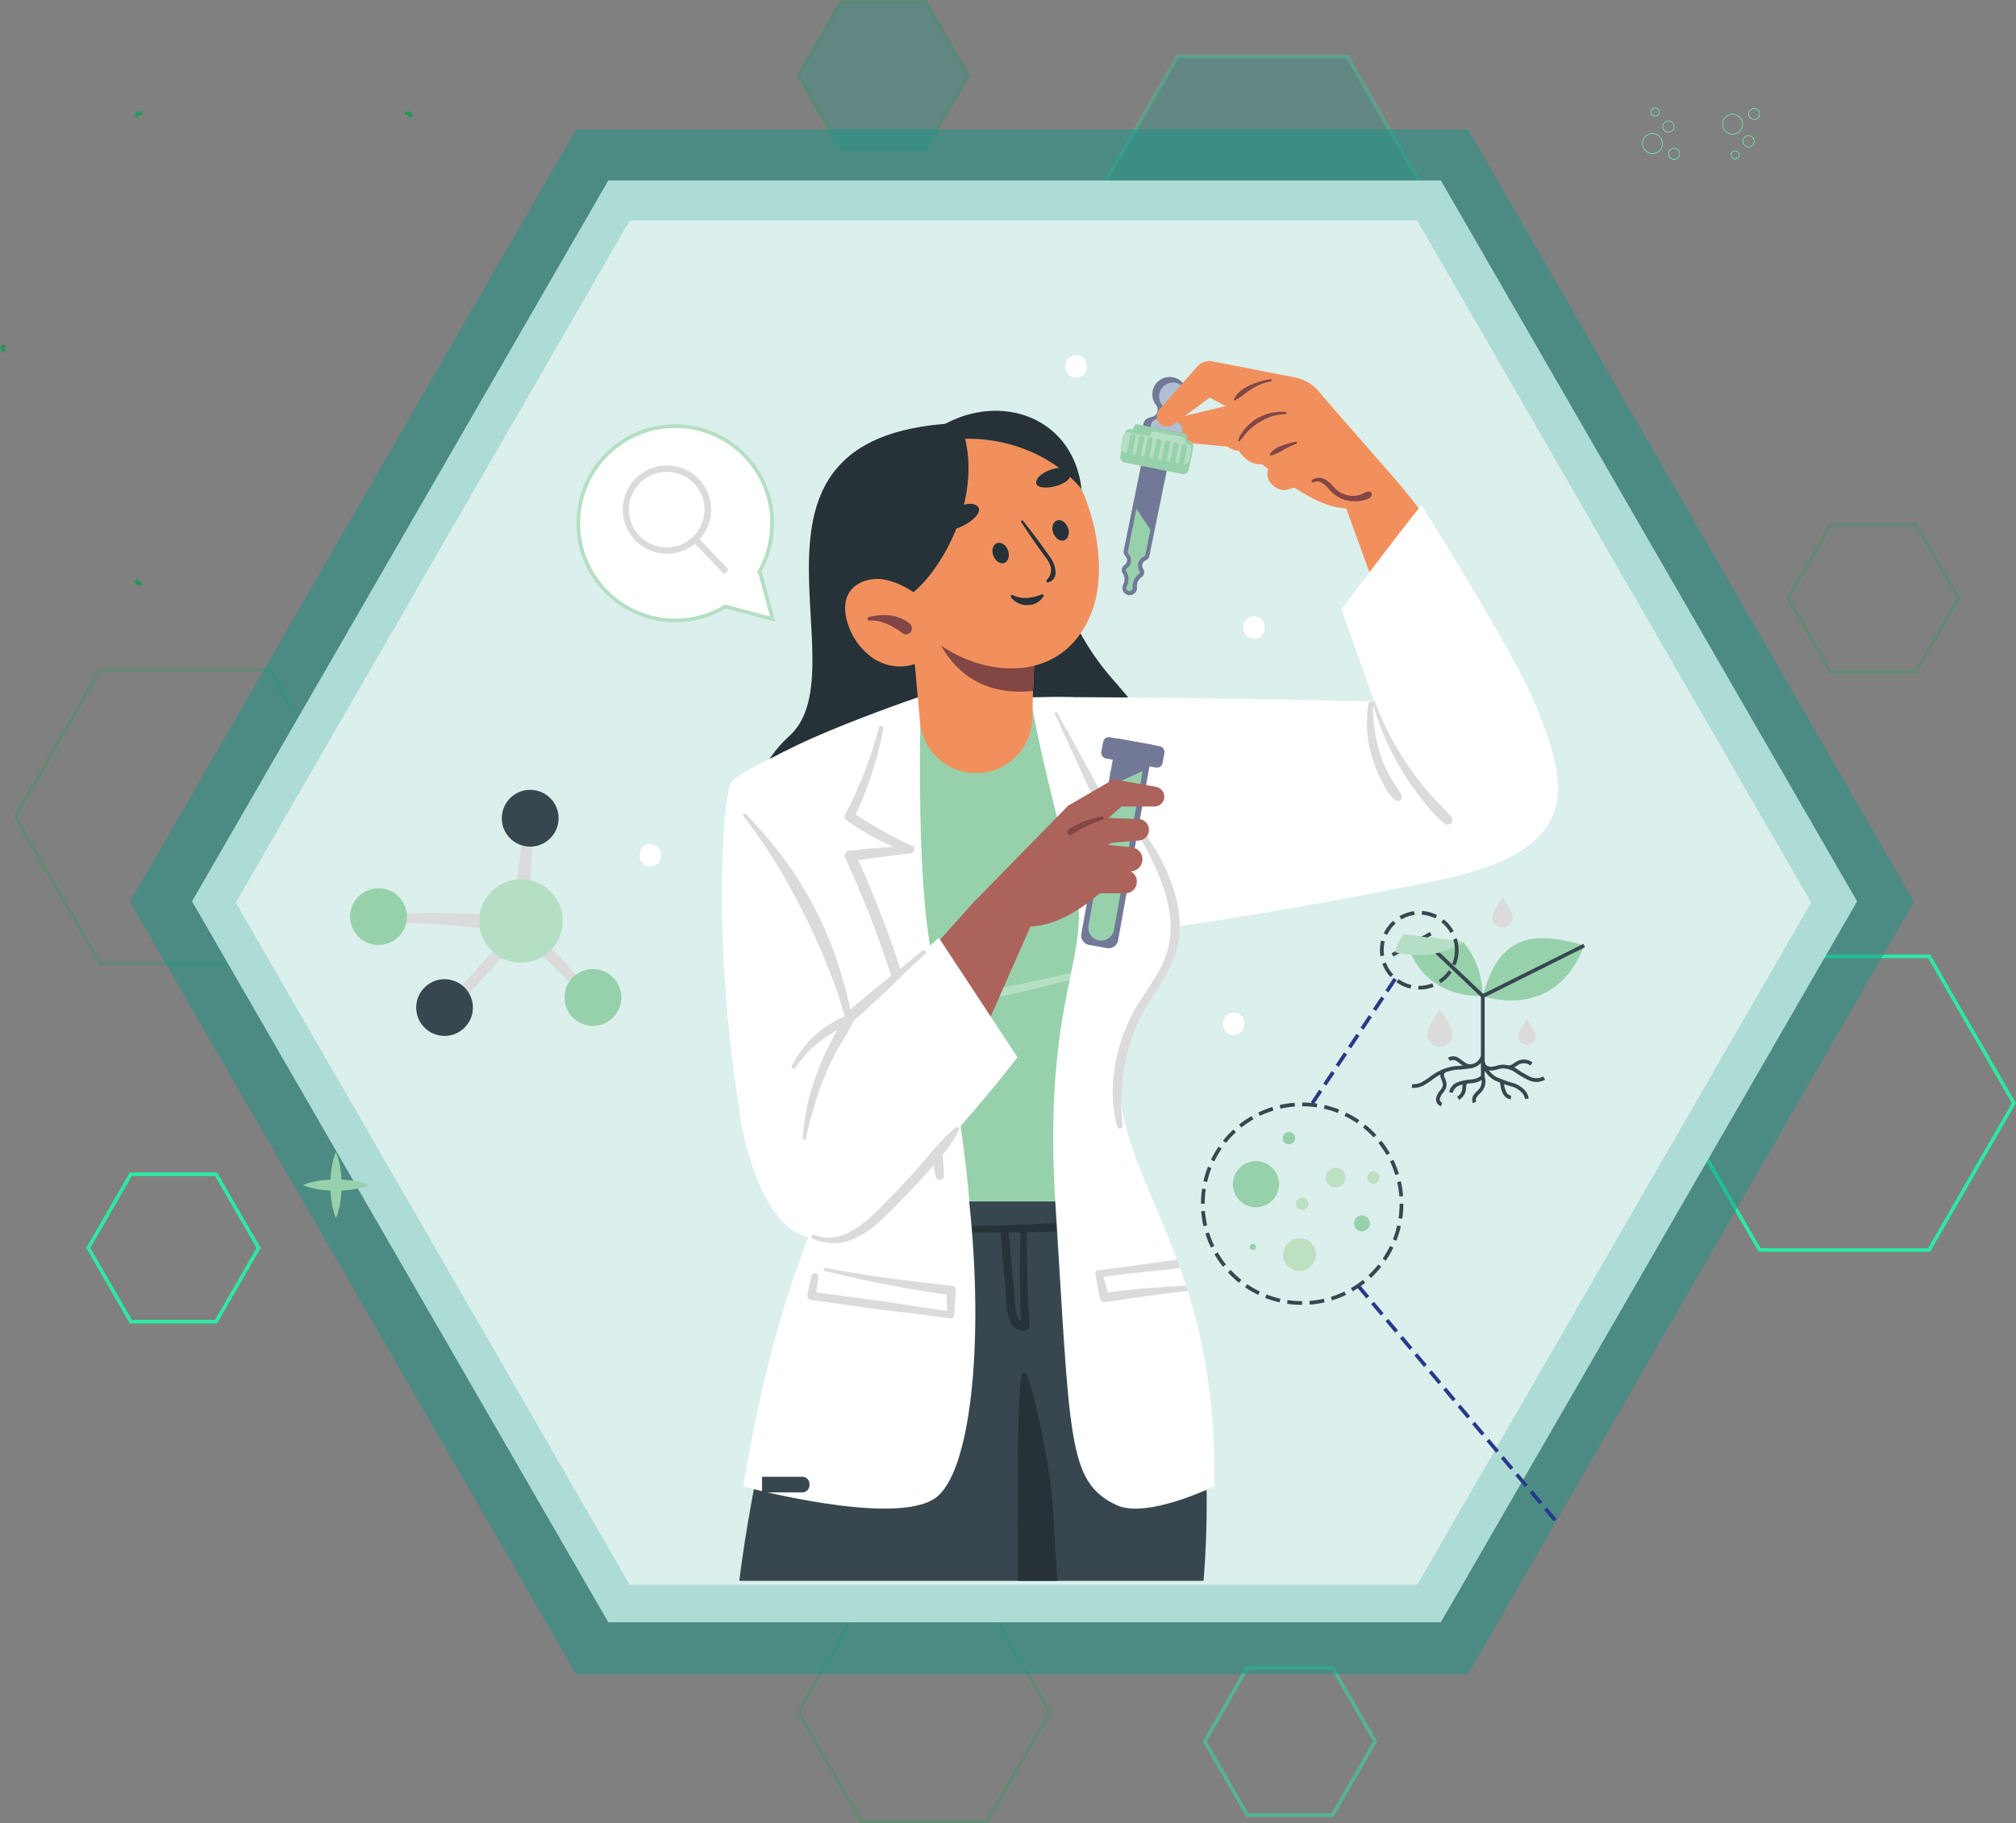 <svg xmlns="http://www.w3.org/2000/svg" width="539.809" height="488.216" viewBox="0 0 539.809 488.216">
  <rect x="0" y="0" width="539.809" height="488.216" fill="#808080" stroke="none"/>
  <g id="Grupo_894169" data-name="Grupo 894169" transform="translate(-867.684 -69.515)">
    <path id="Trazado_251609" data-name="Trazado 251609" d="M91.654,197.63h-45.4l-22.7,39.321,22.7,39.321h45.4l22.69-39.321Z" transform="translate(848.221 51.26)" fill="none" stroke="#28965a" stroke-miterlimit="10" stroke-width="0.97" opacity="0.3"/>
    <path id="Trazado_251610" data-name="Trazado 251610" d="M332.353,28.78H286.961L264.26,68.1l22.7,39.321h45.391l22.7-39.321Z" transform="translate(896.057 55.864)" fill="#169788" stroke="#2ceaa3" stroke-miterlimit="10" stroke-width="0.97" opacity="0.28"/>
    <path id="Trazado_251611" data-name="Trazado 251611" d="M476.673,264.12H431.281l-22.7,39.309,22.7,39.321h45.391l22.7-39.321Z" transform="translate(907.559 61.507)" fill="none" stroke="#2ceaa3" stroke-miterlimit="10" stroke-width="0.97"/>
    <path id="Trazado_251612" data-name="Trazado 251612" d="M469.058,163.9H446.253l-11.4,19.747,11.4,19.758h22.805l11.4-19.758Z" transform="translate(911.607 46.062)" fill="none" stroke="#28965a" stroke-miterlimit="10" stroke-width="0.97" opacity="0.3"/>
    <path id="Trazado_251613" data-name="Trazado 251613" d="M74.7,314.66H51.893l-11.4,19.758,11.4,19.747H74.7l11.4-19.747Z" transform="translate(850.831 69.295)" fill="none" stroke="#2ceaa3" stroke-miterlimit="10" stroke-width="0.97"/>
    <path id="Trazado_251614" data-name="Trazado 251614" d="M196.758,25.29H173.953l-11.4,19.747,11.4,19.758h22.805l11.4-19.758Z" transform="translate(918.854 44.71)" fill="#169788" stroke="#28965a" stroke-miterlimit="10" stroke-width="0.97" opacity="0.28"/>
    <path id="Trazado_251615" data-name="Trazado 251615" d="M333.728,441.01H310.923l-11.4,19.747,11.4,19.747h22.805l11.4-19.747Z" transform="translate(890.751 75.1)" fill="none" stroke="#2ceaa3" stroke-miterlimit="10" stroke-width="0.97" opacity="0.5"/>
    <path id="Trazado_251616" data-name="Trazado 251616" d="M255.752,414.21H222.04l-16.85,29.2,16.85,29.2h33.712l16.85-29.2Z" transform="translate(876.214 84.638)" fill="none" stroke="#28965a" stroke-miterlimit="10" stroke-width="0.97" opacity="0.3"/>
    <path id="Trazado_251617" data-name="Trazado 251617" d="M158.044,130.66Z" transform="translate(848.665 32.155)" fill="rgba(254,254,254,0.15)" stroke="#fefefe" stroke-miterlimit="10" stroke-width="0.89"/>
    <path id="Trazado_251618" data-name="Trazado 251618" d="M115.661,69.523l-.577-.993H113.93" transform="translate(862.148 31.363)" fill="none" stroke="#28965a" stroke-miterlimit="10" stroke-width="0.98"/>
    <path id="Trazado_251619" data-name="Trazado 251619" d="M53.211,68.53H52.057l-.577.993" transform="translate(852.524 31.363)" fill="none" stroke="#28965a" stroke-miterlimit="10" stroke-width="0.98"/>
    <path id="Trazado_251620" data-name="Trazado 251620" d="M21.077,122.18l-.577,1,.577.993" transform="translate(847.75 39.632)" fill="none" stroke="#28965a" stroke-miterlimit="10" stroke-width="0.98"/>
    <path id="Trazado_251621" data-name="Trazado 251621" d="M51.48,176.7l.577,1h1.154" transform="translate(852.524 48.033)" fill="none" stroke="#28965a" stroke-miterlimit="10" stroke-width="0.98"/>
    <path id="Trazado_251622" data-name="Trazado 251622" d="M113.93,177.7h1.154l.577-1" transform="translate(862.148 48.033)" fill="none" stroke="#28965a" stroke-miterlimit="10" stroke-width="0.98"/>
    <line id="Línea_477" data-name="Línea 477" y1="57.971" x2="33.469" transform="translate(978.952 164.801)" fill="none" stroke="#28965a" stroke-miterlimit="10" stroke-width="0.98" stroke-dasharray="1.97 1.97"/>
    <path id="Trazado_251623" data-name="Trazado 251623" d="M145.91,124.177l.577-.993-.577-1" transform="translate(867.077 39.632)" fill="none" stroke="#28965a" stroke-miterlimit="10" stroke-width="0.98"/>
    <path id="Trazado_251668" data-name="Trazado 251668" d="M408.738,72.3H169.906L50.49,279.129l119.416,206.84H408.738l119.416-206.84Z" transform="translate(852.012 31.872)" fill="#169788" opacity="0.5"/>
    <path id="Trazado_251669" data-name="Trazado 251669" d="M394.639,80.75H171.713L60.25,273.807,171.713,466.874H394.639L506.1,273.807Z" transform="translate(858.85 37.09)" fill="#addbd5"/>
    <path id="Trazado_251769" data-name="Trazado 251769" d="M376.626,80.75H165.709L60.25,263.407,165.709,446.074H376.626L482.085,263.407Z" transform="translate(870.565 47.829)" fill="#dbefec"/>
    <path id="Trazado_251752" data-name="Trazado 251752" d="M410.088,78.1a1.489,1.489,0,1,0-1.477,1.477,1.489,1.489,0,0,0,1.477-1.477Z" transform="translate(907.332 32.606)" fill="none" stroke="#6bffb8" stroke-miterlimit="10" stroke-width="0.16"/>
    <circle id="Elipse_5995" data-name="Elipse 5995" cx="1.512" cy="1.512" r="1.512" transform="translate(1312.919 101.901)" fill="none" stroke="#6bffb8" stroke-miterlimit="10" stroke-width="0.16"/>
    <path id="Trazado_251753" data-name="Trazado 251753" d="M405.229,68.47a1.085,1.085,0,1,0-1.079.973,1.085,1.085,0,0,0,1.079-.973Z" transform="translate(906.709 31.17)" fill="none" stroke="#6bffb8" stroke-miterlimit="10" stroke-width="0.16"/>
    <path id="Trazado_251754" data-name="Trazado 251754" d="M406.435,75.878a2.678,2.678,0,1,0-2.678,2.678A2.678,2.678,0,0,0,406.435,75.878Z" transform="translate(906.402 32.083)" fill="none" stroke="#6bffb8" stroke-miterlimit="10" stroke-width="0.16"/>
    <path id="Trazado_251765" data-name="Trazado 251765" d="M428.664,68.847A1.477,1.477,0,1,1,427.2,67.37a1.477,1.477,0,0,1,1.466,1.477Z" transform="translate(910.198 31.185)" fill="none" stroke="#6bffb8" stroke-miterlimit="10" stroke-width="0.16"/>
    <path id="Trazado_251766" data-name="Trazado 251766" d="M427.4,75.2a1.512,1.512,0,1,1-1.512-1.512A1.512,1.512,0,0,1,427.4,75.2Z" transform="translate(909.993 32.158)" fill="none" stroke="#6bffb8" stroke-miterlimit="10" stroke-width="0.16"/>
    <path id="Trazado_251767" data-name="Trazado 251767" d="M423.809,78.41a1.085,1.085,0,1,1-.5-1.032,1.085,1.085,0,0,1,.5,1.032Z" transform="translate(909.572 32.701)" fill="none" stroke="#6bffb8" stroke-miterlimit="10" stroke-width="0.16"/>
    <path id="Trazado_251768" data-name="Trazado 251768" d="M425.025,71.353a2.678,2.678,0,1,1-2.666-2.643A2.678,2.678,0,0,1,425.025,71.353Z" transform="translate(909.268 31.391)" fill="none" stroke="#6bffb8" stroke-miterlimit="10" stroke-width="0.16"/>
    <path id="Trazado_273486" data-name="Trazado 273486" d="M301.62,437.87H177.31s7.39-64.69,29.47-101.64h73.75S307.51,362.89,301.62,437.87Z" transform="translate(888.333 55)" fill="#38474f"/>
    <path id="Trazado_273487" data-name="Trazado 273487" d="M271.75,341.38c-9.42.65-18.81,1.23-28.26,1.37s-18.85,0-28.27-.46a.655.655,0,0,0,0,1.31q14.11,1,28.27,1h3.8v.11c.42,5.4.9,10.79,1.36,16.19.29,3.36.15,10.95,5.57,9.81a1.13,1.13,0,0,0,.84-1.09c-.56-8.35-.8-16.72-.77-25.09,5.83-.1,11.67-.29,17.47-.69C273.32,343.72,273.33,341.27,271.75,341.38Zm-19,27c-1.4-.61-1.48-3.51-1.58-4.67-.19-2.06-.37-4.13-.55-6.19-.39-4.29-.76-8.58-1.18-12.86a.42.42,0,0,0,0-.12h3.17q-.4,11.94.14,23.88Z" transform="translate(888.333 55)" fill="#263238"/>
    <path id="Trazado_273488" data-name="Trazado 273488" d="M262.45,437.28c-.45-4.55-1-19.34-1.61-23.87a211.082,211.082,0,0,0-5.25-26.91c-1.49-5.4-2.84-6.49-3.23.62-.38,6.95-.45,13.92-.54,20.87-.08,6.55.06,23.33.09,29.88h10.6Z" transform="translate(888.333 55)" fill="#263238"/>
    <path id="Trazado_273489" data-name="Trazado 273489" d="M304.56,412.5s-18.16,8.93-26.29,5.06c-13.17-6.26-12.32-17.47-16.36-81.33l17.21-41.65c-2.32,21.26,7.32,35.43,15.39,57.28.27.71.55,1.45.82,2.19.54,1.54,1.08,3.11,1.6,4.74l.47,1.45C301.62,373.76,304.82,390.29,304.56,412.5Z" transform="translate(888.333 55)" fill="#fff"/>
    <path id="Trazado_273490" data-name="Trazado 273490" d="M238.86,336.23c4.1,38.29.36,72.88-9.1,79.49-11.14,7.78-51.39-3.13-51.39-3.13,13.09-79.78,38.06-103.3,38.06-103.3Z" transform="translate(888.333 55)" fill="#fff"/>
    <path id="Trazado_273491" data-name="Trazado 273491" d="M260.25,152.56a68.42,68.42,0,0,0,15.39,41.91c4.44,5.41,9.91,10.48,11.49,17.29,1.41,6.05-.6,12.51-4.14,17.61s-8.45,9.08-13.43,12.79l-14.4,1.76L244.31,155Z" transform="translate(888.333 55)" fill="#263238"/>
    <path id="Trazado_273492" data-name="Trazado 273492" d="M237.69,127.75c-68.71,1.75-26.81,65.67-47,83.88-14.24,12.86-9.79,30.69-9.79,30.69,11-17.11,64.29,7,61.69-30.83L218.48,178Z" transform="translate(888.333 55)" fill="#263238"/>
    <path id="Trazado_273493" data-name="Trazado 273493" d="M268.23,201.22c35.64.09,93.81,1.42,93.81,1.42l2.26,47.67c-50.12,10.22-82.11,14-82.11,14Z" transform="translate(888.333 55)" fill="#fff"/>
    <path id="Trazado_273494" data-name="Trazado 273494" d="M278.82,204c.73-4.08-26.39-2.59-26.39-2.59l-23-1.63s-47.2,15.71-48.74,22.7c-1.24,5.6-.16,62.22,24.35,113.78h76.83c-10.5-56.52,11.32-52.78,12.22-71.9C295.05,245,273.86,231.6,278.82,204Z" transform="translate(888.333 55)" fill="#fff"/>
    <path id="Trazado_273495" data-name="Trazado 273495" d="M277.5,233.61c-4.5-9.66-10-18.82-15.05-28.23-.22-.41-.83,0-.63.36,4.57,9.65,8.63,19.58,13.72,29C276.24,236,278.1,234.91,277.5,233.61Z" transform="translate(888.333 55)" fill="#dbdbdb"/>
    <path id="Trazado_273497" data-name="Trazado 273497" d="M230,312c-1-5.79-2.26-11.55-3.65-17.27a280.112,280.112,0,0,0-10.42-33.48c-2.1-5.53-4.33-11-6.79-16.41,4.69-.57,9.36-1.26,14-1.82a1.07,1.07,0,0,0,.27-2.09,75.413,75.413,0,0,1-8.2-4.2c-2.3-1.27-4.54-2.63-6.74-4.07a97.891,97.891,0,0,0,7.4-23c.15-.77-1-1.09-1.18-.31a108.85,108.85,0,0,1-9,23.17,1.33,1.33,0,0,0,.48,1.74,74.506,74.506,0,0,0,7.89,4.89,48.121,48.121,0,0,0,4.6,2.13c-3.9.31-7.8.6-11.69,1a1.45,1.45,0,0,0-1.24,2.12,282.14,282.14,0,0,1,21,65.92c1.18,6.44,1.86,13,3.2,19.37a1.12,1.12,0,0,0,2.2-.28A113.337,113.337,0,0,0,230,312Z" transform="translate(888.333 55)" fill="#dbdbdb"/>
    <path id="Trazado_273498" data-name="Trazado 273498" d="M295.11,259.85c-.68-6.72-3.46-13.11-7-18.82-2-3.3-4.21-6.5-6.25-9.8A89.222,89.222,0,0,1,276.57,221c-.09-.19-.37,0-.32.14,1.84,6.48,5.61,12.36,8.75,18.27,3.24,6.07,6.43,12.37,7.47,19.25a25.39,25.39,0,0,1-.4,10.05,31,31,0,0,1-4,8.5c-1.72,2.78-3.66,5.43-5.22,8.31a46.158,46.158,0,0,0-3.72,9.06c-2,7-2.58,14.7-.58,21.73a.69.69,0,0,0,1.34-.22,60.418,60.418,0,0,1,1.39-20,47,47,0,0,1,3.64-9.51c1.51-2.91,3.32-5.63,5.06-8.4a37.662,37.662,0,0,0,4.22-8.59A24.359,24.359,0,0,0,295.11,259.85Z" transform="translate(888.333 55)" fill="#dbdbdb"/>
    <path id="Trazado_273499" data-name="Trazado 273499" d="M261.9,336.23h-23c-2.06-27.23-10-58.46-11.89-79.32-1.9-20.66-1.22-48.66-1.22-48.66l30.09-3.64s2.61,15.46,11,45.47C272.53,270.2,258.49,279.92,261.9,336.23Z" transform="translate(888.333 55)" fill="#96d1ab"/>
    <path id="Trazado_273500" data-name="Trazado 273500" d="M266.17,275c-.16.66-.29,1.34-.43,2-9,2.3-18.05,4.41-27.17,6.09-2.48.47-5,.9-7.45,1.28-.14-.85-.29-1.68-.43-2.51A356.638,356.638,0,0,0,266.17,275Z" transform="translate(888.333 55)" fill="#b5dfc4"/>
    <path id="Trazado_273501" data-name="Trazado 273501" d="M257.1,173.79l-.54,12-.62,13.79-.15,7.21a15.08,15.08,0,0,1-14.47,14.76h0a15.08,15.08,0,0,1-15.62-13.71l-3.87-42.56Z" transform="translate(888.333 55)" fill="#f2905d"/>
    <path id="Trazado_273502" data-name="Trazado 273502" d="M256.81,183.24l-.87,16.32c-16.08,1.66-23.76-8.09-27.28-18C235.37,179.76,256.81,183.24,256.81,183.24Z" transform="translate(888.333 55)" fill="#824645"/>
    <path id="Trazado_273503" data-name="Trazado 273503" d="M269.17,149c-.24-23.76-24.33-31.21-41.31-18-12.45,3-26.89,21.63-11.76,43Z" transform="translate(888.333 55)" fill="#263238"/>
    <path id="Trazado_273504" data-name="Trazado 273504" d="M260.32,133.45a18.36,18.36,0,0,0-11.15-4.22c-10.71-.7-23.39,5.33-28.94,12.86-8.1,11-6.26,24.66.89,35.1A38.3,38.3,0,0,0,233.88,189c8.9,5.05,20.58,6.56,29.07.86,6.13-4.1,9.66-11.41,10.44-18.76C274.7,158.69,270,141.9,260.32,133.45Z" transform="translate(888.333 55)" fill="#f2905d"/>
    <path id="Trazado_273505" data-name="Trazado 273505" d="M233.21,132.38c12-1.69,26.71,2.35,35.65,13C262.12,121.91,241.79,125.3,233.21,132.38Z" transform="translate(888.333 55)" fill="#263238"/>
    <path id="Trazado_273506" data-name="Trazado 273506" d="M237.2,129.89c6.05,19.4-7.86,41.25-16.29,45.22C195.69,163.92,212.54,135.7,237.2,129.89Z" transform="translate(888.333 55)" fill="#263238"/>
    <path id="Trazado_273507" data-name="Trazado 273507" d="M265.24,155.66c.6,1.45.25,3-.79,3.5s-2.36-.28-3-1.73-.25-3,.79-3.49S264.64,154.22,265.24,155.66Z" transform="translate(888.333 55)" fill="#263238"/>
    <path id="Trazado_273508" data-name="Trazado 273508" d="M249.19,161.72c.6,1.45.25,3-.79,3.5s-2.36-.28-3-1.73-.25-3,.79-3.49S248.59,160.28,249.19,161.72Z" transform="translate(888.333 55)" fill="#263238"/>
    <path id="Trazado_273509" data-name="Trazado 273509" d="M260.38,163.52c-2.24-3.27-4.64-6.39-7.08-9.51-.23-.3-.73,0-.51.33,1.77,2.69,3.56,5.34,5.45,7.95.92,1.27,2.1,2.58,2.49,4.13a3.9,3.9,0,0,1-1.1,3.42.39.39,0,0,0,.31.65A2.59,2.59,0,0,0,262,168a7.31,7.31,0,0,0-1.62-4.48Z" transform="translate(888.333 55)" fill="#263238"/>
    <path id="Trazado_273510" data-name="Trazado 273510" d="M215.73,169.67c-3.46-.51-7.4.74-9.13,3.78-1.44,2.54-1.07,5.74-.1,8.49a17.49,17.49,0,0,0,6.67,8.86A12.73,12.73,0,0,0,224,192.43a10,10,0,0,0,6.83-8.21C231.49,177,222,170.58,215.73,169.67Z" transform="translate(888.333 55)" fill="#f2905d"/>
    <path id="Trazado_273511" data-name="Trazado 273511" d="M222.79,181.41c-3.29-2.5-6.86-2.52-10.73-1.69-.57.12-.49,1.1.12,1,3.15-.27,6.72,1.69,8.88,3.43a1.64,1.64,0,0,0,1.26.2,1.72,1.72,0,0,0,1-.73,1.69,1.69,0,0,0-.53-2.21Z" transform="translate(888.333 55)" fill="#824645"/>
    <path id="Trazado_273512" data-name="Trazado 273512" d="M265.59,140.64c-1.45-2.18-8.34.24-8.78,2.84C256.23,146.86,268.07,144.41,265.59,140.64Z" transform="translate(888.333 55)" fill="#263238"/>
    <path id="Trazado_273513" data-name="Trazado 273513" d="M241.21,150.23c-1.92-2.39-9.59,1.12-9.83,4.19C231,159.76,243.57,153.16,241.21,150.23Z" transform="translate(888.333 55)" fill="#263238"/>
    <path id="Trazado_273514" data-name="Trazado 273514" d="M258.37,173.67a13.411,13.411,0,0,1-3.66.94,7.74,7.74,0,0,1-4.15-.71c-.39-.25-.72.29-.45.64a5.34,5.34,0,0,0,4.66,2,4.86,4.86,0,0,0,4-2.33.39.39,0,0,0-.4-.54Z" transform="translate(888.333 55)" fill="#263238"/>
    <path id="Trazado_273515" data-name="Trazado 273515" d="M314.06,134.7l-18.76-1.78a3.35,3.35,0,0,1-3-3.51h0a3.36,3.36,0,0,1,2.55-3.07l17-4.13Z" transform="translate(888.333 55)" fill="#f2905d"/>
    <path id="Trazado_273516" data-name="Trazado 273516" d="M352.75,142.64a164.5,164.5,0,0,1,16.62,23.05l-18.91,14.25-10.91-30Z" transform="translate(888.333 55)" fill="#f2905d"/>
    <path id="Trazado_273517" data-name="Trazado 273517" d="M313.39,135.84c17.12,13.41,29,21.93,39.36,6.8l-18.84-21.55Z" transform="translate(888.333 55)" fill="#f2905d"/>
    <path id="Trazado_273518" data-name="Trazado 273518" d="M281,173.73a2,2,0,0,1-.9-2.67,2.93,2.93,0,0,0-.11-3h0a1.58,1.58,0,0,1,.44-2.2,1.58,1.58,0,0,0,.28-2.39l-.08-.09a1.61,1.61,0,0,1-.39-1.38l2.89-14.27,2.69-13.13,6.88,1.38-4.12,20.18-1.46,7.22a1.62,1.62,0,0,1-.89,1.13l-.13.06a1.59,1.59,0,0,0-.61,2.34,1.59,1.59,0,0,1-.47,2.16h0a3,3,0,0,0-1.24,2.73,2.249,2.249,0,0,1,0,.51,2,2,0,0,1-2.78,1.42Z" transform="translate(888.333 55)" fill="#727997"/>
    <path id="Trazado_273519" data-name="Trazado 273519" d="M287.37,156.43,286,163.19a.5.5,0,0,1-.28.35l-.13.06a2.61,2.61,0,0,0-1.41,1.62,2.8,2.8,0,0,0,.33,2.3.5.5,0,0,1-.17.68,4.07,4.07,0,0,0-1.71,3.71.86.86,0,0,1,0,.22.83.83,0,0,1-.44.59.9.9,0,0,1-.77,0,.79.79,0,0,1-.34-.29,1,1,0,0,1-.14-.44.88.88,0,0,1,.1-.43,4,4,0,0,0-.17-4.09.5.5,0,0,1-.07-.38.49.49,0,0,1,.21-.3,2.67,2.67,0,0,0,.74-3.7,2.994,2.994,0,0,0-.25-.32l-.09-.11a.09.09,0,0,1,0-.06.46.46,0,0,1-.08-.36l2.32-11.48c.49.77,1,1.5,1.41,2.17l.59.87.68,1,1.09,1.62" transform="translate(888.333 55)" fill="#96d1ab"/>
    <rect id="Rectángulo_44678" data-name="Rectángulo 44678" width="18.71" height="9.09" rx="1.43" transform="matrix(0.98, 0.197, -0.197, 0.98, 1169.148, 184.162)" fill="#96d1ab"/>
    <rect id="Rectángulo_44679" data-name="Rectángulo 44679" width="14.72" height="3.58" rx="0.93" transform="matrix(0.98, 0.197, -0.197, 0.98, 1171.41, 182.98)" fill="#96d1ab"/>
    <rect id="Rectángulo_44680" data-name="Rectángulo 44680" width="9.47" height="3.58" rx="0.93" transform="translate(1176.023 184.88) rotate(11.535)" fill="#b5dfc4"/>
    <rect id="Rectángulo_44681" data-name="Rectángulo 44681" width="18.71" height="5.56" rx="1.44" transform="translate(1168.602 184.997) rotate(11.535)" fill="#b5dfc4"/>
    <path id="Trazado_273520" data-name="Trazado 273520" d="M281.77,137.5a.76.76,0,0,1-.26,0,.73.73,0,0,1-.57-.85l1.08-5.4a.73.73,0,0,1,1.43.29l-1.08,5.39a.75.75,0,0,1-.6.57Z" transform="translate(888.333 55)" fill="#96d1ab"/>
    <path id="Trazado_273521" data-name="Trazado 273521" d="M284.07,138a.76.76,0,0,1-.26,0,.73.73,0,0,1-.57-.85l1.08-5.4a.73.73,0,0,1,1.43.29l-1.09,5.39a.72.72,0,0,1-.59.57Z" transform="translate(888.333 55)" fill="#96d1ab"/>
    <path id="Trazado_273522" data-name="Trazado 273522" d="M286.36,138.42a.7.7,0,0,1-.25,0,.72.72,0,0,1-.57-.85l1.08-5.4a.73.73,0,0,1,.86-.56.72.72,0,0,1,.56.85l-1.08,5.4a.74.74,0,0,1-.6.56Z" transform="translate(888.333 55)" fill="#96d1ab"/>
    <path id="Trazado_273523" data-name="Trazado 273523" d="M288.66,138.88a.77.77,0,0,1-.26,0,.71.71,0,0,1-.56-.85l1.08-5.39a.724.724,0,0,1,1.42.28l-1.08,5.4a.74.74,0,0,1-.6.56Z" transform="translate(888.333 55)" fill="#96d1ab"/>
    <path id="Trazado_273524" data-name="Trazado 273524" d="M291,139.34h-.26a.74.74,0,0,1-.57-.86l1.09-5.39a.724.724,0,0,1,1.42.28l-1.08,5.4a.72.72,0,0,1-.6.57Z" transform="translate(888.333 55)" fill="#96d1ab"/>
    <path id="Trazado_273525" data-name="Trazado 273525" d="M293.26,139.8a.57.57,0,0,1-.26,0,.73.73,0,0,1-.57-.86l1.08-5.39a.74.74,0,0,1,.86-.57.73.73,0,0,1,.57.85l-1.08,5.4A.74.74,0,0,1,293.26,139.8Z" transform="translate(888.333 55)" fill="#96d1ab"/>
    <path id="Trazado_273526" data-name="Trazado 273526" d="M295.56,140.26a.57.57,0,0,1-.26,0,.72.72,0,0,1-.57-.86l1.08-5.39a.73.73,0,0,1,.86-.57.74.74,0,0,1,.57.86l-1.09,5.39a.7.7,0,0,1-.59.57Z" transform="translate(888.333 55)" fill="#96d1ab"/>
    <path id="Trazado_273527" data-name="Trazado 273527" d="M295.92,130l-.11.53-10.37-2.08.11-.54a2,2,0,0,1,1.37-1.5l1-.3a2,2,0,0,0,1.37-1.51h0a2,2,0,0,0-.42-1.66,4.64,4.64,0,0,1,5.09-7.25,3.469,3.469,0,0,1,.45.17,4.63,4.63,0,0,1,.38,8.29,2,2,0,0,0-1,1.35h0a2,2,0,0,0,.68,1.92l.78.65A2,2,0,0,1,295.92,130Z" transform="translate(888.333 55)" fill="#727997"/>
    <path id="Trazado_273528" data-name="Trazado 273528" d="M295.92,130l-.11.53-8.4-1.68.11-.54a2,2,0,0,1,1.37-1.51l1-.29a2,2,0,0,0,1.37-1.51h0a2,2,0,0,0-.42-1.65,3.72,3.72,0,1,1,3.95.81,2,2,0,0,0-1,1.35h0a2,2,0,0,0,.68,1.92l.78.65A2,2,0,0,1,295.92,130Z" transform="translate(888.333 55)" fill="#b0c0d2"/>
    <path id="Trazado_273529" data-name="Trazado 273529" d="M289.84,124.1l10.07-11.4a4.45,4.45,0,0,1,3.65-1.5l22.57,4.41a11.13,11.13,0,0,1,6.48,3.89l19.44,23.85c-3.71-1.31-9.15,5.41-18.77,2.38C322.72,143.31,310.73,125,310.73,125l-7.44-4-9.8,7.23a2.78,2.78,0,0,1-3.62-.28,2.85,2.85,0,0,1-.03-3.85Z" transform="translate(888.333 55)" fill="#f2905d"/>
    <path id="Trazado_273530" data-name="Trazado 273530" d="M308.65,123c-4.21,6.68-2.27,11.94,2.37,12.24,2.65,3.75,5.54,4.37,9.13,2.84-3.58,4.09.26,7.56,2.86,7.68s11.38-4.71,11.38-4.71L322.8,119.56Z" transform="translate(888.333 55)" fill="#f2905d"/>
    <path id="Trazado_273531" data-name="Trazado 273531" d="M309.76,121.48a6.23,6.23,0,0,1,1.71-2.23,10.449,10.449,0,0,1,2.54-1.54,19.9,19.9,0,0,1,5.53-1.64c.34,0,.43.53.09.6a14,14,0,0,0-5.14,2c-.74.49-1.44,1-2.15,1.56a24.9,24.9,0,0,1-2.3,1.54.21.21,0,0,1-.28-.29Z" transform="translate(888.333 55)" fill="#824645"/>
    <path id="Trazado_273532" data-name="Trazado 273532" d="M310.94,132.37a9.863,9.863,0,0,0,.38-1,8.2,8.2,0,0,1,.46-.82,12.76,12.76,0,0,1,1.18-1.48,12.341,12.341,0,0,1,3.06-2.56,13.41,13.41,0,0,1,7.57-1.69.3.3,0,0,1,0,.59,13.68,13.68,0,0,0-6.95,2.15,15.929,15.929,0,0,0-2.88,2.16,14.73,14.73,0,0,0-1.16,1.33c-.19.24-.39.48-.57.73s-.51.49-.62.77S310.74,132.66,310.94,132.37Z" transform="translate(888.333 55)" fill="#824645"/>
    <path id="Trazado_273533" data-name="Trazado 273533" d="M319.4,136.09a2.771,2.771,0,0,1,.61-.71,9.857,9.857,0,0,1,.8-.65,7.391,7.391,0,0,1,1.73-.87,27.71,27.71,0,0,1,3.76-1.07.31.31,0,0,1,.17.59A19.321,19.321,0,0,0,323,135a14.06,14.06,0,0,1-1.72.9,5.55,5.55,0,0,1-1.67.59.27.27,0,0,1-.21-.4Z" transform="translate(888.333 55)" fill="#824645"/>
    <path id="Trazado_273534" data-name="Trazado 273534" d="M330.68,143a3.39,3.39,0,0,1,3.75.07c1.41.85,2.24,2.38,3.66,3.23a6.88,6.88,0,0,0,3.88,1,6.321,6.321,0,0,0,1.92-.4c.67-.25,1.36-.85,2.1-.75a.79.79,0,0,1,.61,1.08c-.26.71-1.17,1-1.83,1.17a8.619,8.619,0,0,1-2,.34,9.78,9.78,0,0,1-4.08-.62,9.17,9.17,0,0,1-3.45-2.56c-.9-1-2.51-2.79-4-1.87C330.73,143.89,330.23,143.27,330.68,143Z" transform="translate(888.333 55)" fill="#824645"/>
    <path id="Trazado_273535" data-name="Trazado 273535" d="M360,149.91c-.3-.32-21.45,27.75-21.45,27.75l25.72,72.65c39.07-8,35.29-25.14,26.38-46.7C384.2,187.93,360,149.91,360,149.91Z" transform="translate(888.333 55)" fill="#fff"/>
    <path id="Trazado_273536" data-name="Trazado 273536" d="M273.28,212.69h10v53.18a2.58,2.58,0,0,1-2.58,2.58h-4.83a2.58,2.58,0,0,1-2.58-2.58V212.69Z" transform="translate(935.503 9.39) rotate(10.23)" fill="#727997"/>
    <path id="Trazado_273537" data-name="Trazado 273537" d="M273.62,266.36h0a3.46,3.46,0,0,0,4-2.78l7.7-42.58-7.88,3.59-6.61,37.79a3.45,3.45,0,0,0,2.79,3.98Z" transform="translate(888.333 55)" fill="#96d1ab"/>
    <rect id="Rectángulo_44682" data-name="Rectángulo 44682" width="16.67" height="5.79" rx="1.5" transform="translate(1163.341 266.672) rotate(10.24)" fill="#727997"/>
    <path id="Trazado_273538" data-name="Trazado 273538" d="M274.21,253.43l-9-23-24.36,24.9S251.7,273,274.21,253.43Z" transform="translate(888.333 55)" fill="#ac635b"/>
    <path id="Trazado_273539" data-name="Trazado 273539" d="M288.34,230.5h-9.15l-1.63-7.3,11.36,2.05a2.65,2.65,0,0,1,2.14,3.08h0a2.65,2.65,0,0,1-2.72,2.17Z" transform="translate(888.333 55)" fill="#ac635b"/>
    <path id="Trazado_273540" data-name="Trazado 273540" d="M280.09,230.12l-11.6,10.31-3.33-10.04,12.4-7.19Z" transform="translate(888.333 55)" fill="#ac635b"/>
    <path id="Trazado_273541" data-name="Trazado 273541" d="M277.44,239.87l-8.45,5.78-3.59-5.82,9.11-6.33Z" transform="translate(888.333 55)" fill="#ac635b"/>
    <path id="Trazado_273542" data-name="Trazado 273542" d="M274.37,240.45l10-.84a2.88,2.88,0,0,0,2.63-2.68h0a2.88,2.88,0,0,0-2.77-3.06l-9.73-.37Z" transform="translate(888.333 55)" fill="#ac635b"/>
    <path id="Trazado_273543" data-name="Trazado 273543" d="M274.38,233.19a22.821,22.821,0,0,0-8.93,3.5.793.793,0,1,0,1,1.23,30.221,30.221,0,0,1,8.1-3.83C275.06,233.94,275,233.08,274.38,233.19Z" transform="translate(888.333 55)" fill="#824645"/>
    <path id="Trazado_273544" data-name="Trazado 273544" d="M270.69,247.73l11.29.14a3.23,3.23,0,0,0,3.23-2.71h0a3.22,3.22,0,0,0-2.76-3.72l-12.82-1.33Z" transform="translate(888.333 55)" fill="#ac635b"/>
    <path id="Trazado_273545" data-name="Trazado 273545" d="M269.73,253.75h10.9a3.13,3.13,0,0,0,3.1-2.66h0a3.12,3.12,0,0,0-2.7-3.56l-10.5-1.3Z" transform="translate(888.333 55)" fill="#ac635b"/>
    <path id="Trazado_273546" data-name="Trazado 273546" d="M240.8,255.29l-20.02,22.36,16.76,25.14,18.62-42.19Z" transform="translate(888.333 55)" fill="#ac635b"/>
    <path id="Trazado_273547" data-name="Trazado 273547" d="M230.74,265.66l21.06,32S220,339.27,202.92,345.3c-19.95,7.07-25.61-32.72-25.61-32.72Z" transform="translate(888.333 55)" fill="#fff"/>
    <path id="Trazado_273548" data-name="Trazado 273548" d="M179.18,322.07c-9.36-47.46-6.73-93.68-4-98.11,1.23-2,10-6,14.44-8.32l18.81,95.23Z" transform="translate(888.333 55)" fill="#fff"/>
    <path id="Trazado_273549" data-name="Trazado 273549" d="M226.25,269.12c-3.35,2.84-6.75,5.57-10.2,8.28-1.7,1.33-3.36,2.71-5,4.1-1.32,1.12-2.77,2.21-4,3.41a114.85,114.85,0,0,0-6.6-21A102.12,102.12,0,0,0,188.16,243c-2.81-3.68-5.91-7.09-9.07-10.47-.39-.43-1,.19-.62.62a142.541,142.541,0,0,1,13,20.08,181,181,0,0,1,10.05,21.55,105.925,105.925,0,0,1,4,12,21,21,0,0,0-3.81,1.94,26.831,26.831,0,0,0-4.23,3.12,29.421,29.421,0,0,0-6.12,8.15.52.52,0,0,0,.9.52,30.43,30.43,0,0,1,6.66-7.07,35.758,35.758,0,0,1,3.83-2.65l.78-.42c-.69,1.16-1.3,2.36-1.89,3.52a73.767,73.767,0,0,0-3.58,8.15,65.388,65.388,0,0,0-2.54,8.43,69.878,69.878,0,0,0-1.19,8.88.4.4,0,0,0,.79.1,86.39,86.39,0,0,1,2.2-8.51,84,84,0,0,1,2.87-8.26,75.308,75.308,0,0,1,3.74-7.73,70.18,70.18,0,0,0,4.08-7.21,59.33,59.33,0,0,0,4.61-4.07c1.64-1.49,3.27-3,4.85-4.53,3.16-3.11,6.34-6.16,9.63-9.14C227.71,269.45,226.84,268.61,226.25,269.12Z" transform="translate(888.333 55)" fill="#dbdbdb"/>
    <path id="Trazado_273550" data-name="Trazado 273550" d="M367.84,233.12c-2.06-2.31-4.32-4.41-6.31-6.78A86.88,86.88,0,0,1,356,219a79,79,0,0,1-8.47-16.51.362.362,0,0,0-.71.14.58.58,0,0,0-1,.18,30.919,30.919,0,0,0,.67,13.63,37,37,0,0,0,2.44,6.43c1,2,2.18,4.47,3.94,5.85a1.11,1.11,0,0,0,1.74-1.33,21.563,21.563,0,0,0-1.71-2.67c-.57-.89-1.11-1.81-1.61-2.74a33.127,33.127,0,0,1-2.56-6.12A41,41,0,0,1,347,203.13a75.179,75.179,0,0,0,7.22,16.92,70,70,0,0,0,5.28,7.74A45.628,45.628,0,0,0,366,235a1.315,1.315,0,0,0,1.84-1.88Z" transform="translate(888.333 55)" fill="#dbdbdb"/>
    <path id="Trazado_273551" data-name="Trazado 273551" d="M234.36,358.87c-11.35-1.31-22.76-2.59-34-4.84a.43.43,0,0,0-.18.84,317.791,317.791,0,0,0,32.65,6.33c0,1.45.07,2.9.09,4.34-5.83-.71-11.61-1.74-17.43-2.56s-11.75-1.58-17.62-2.36c.23-1.38.43-2.76.55-4.16a.884.884,0,0,0-1.73-.36c-.47,1.73-.82,3.46-1.14,5.22a1.09,1.09,0,0,0,.84,1.29c6.21.86,12.42,1.77,18.63,2.59s12.49,1.39,18.68,2.38a1,1,0,0,0,1.16-1c.1-2.18.32-4.37.46-6.55a1.25,1.25,0,0,0-.96-1.16Z" transform="translate(888.333 55)" fill="#dbdbdb"/>
    <path id="Trazado_273552" data-name="Trazado 273552" d="M235.25,316.44c-3.23,2.61-5.89,6-8.61,9.14-2.87,3.29-5.84,6.48-8.87,9.61-5,5.14-12.34,13.36-20.38,10-.59-.25-1.08.73-.49,1a13.41,13.41,0,0,0,11.27,0c4-1.73,7.14-4.9,10.2-7.91,3.35-3.31,6.57-6.74,9.7-10.26,3-3.36,6.15-6.89,8.09-11C236.42,316.5,235.65,316.12,235.25,316.44Z" transform="translate(888.333 55)" fill="#dbdbdb"/>
    <path id="Trazado_273553" data-name="Trazado 273553" d="M297.4,360.24c-7.44.81-14.85,1.9-22.25,3a1.25,1.25,0,0,1-1.26-.89c-.42-2.15-.77-4.3-1.24-6.45a1,1,0,0,1,.87-1.23c6.24-.64,12.44-1.69,18.67-2.5l2.32-.29c.27.71.55,1.45.82,2.19-1,.13-2,.27-3,.38-5.83.68-11.7,1.16-17.51,2,.39,1.39.8,2.79,1.2,4.18,7-.95,13.94-1.45,20.93-1.8Z" transform="translate(888.333 55)" fill="#dbdbdb"/>
    <path id="Trazado_273569" data-name="Trazado 273569" d="M232.24,113.26l-3.47-12.85A26,26,0,0,0,232,89.88h0a25.948,25.948,0,1,0-51.714-4.33h0a26,26,0,0,0,23.69,28h0a25.84,25.84,0,0,0,15.57-3.65Z" transform="translate(842.333 122.038)" fill="#fff" stroke="#b5dfc4" stroke-miterlimit="10" stroke-width="1"/>
    <path id="Trazado_273570" data-name="Trazado 273570" d="M203.63,95.76a11.82,11.82,0,1,1,8.83-20h0a11.82,11.82,0,0,1-8.83,20Zm.51-21.92A10.11,10.11,0,1,0,211.22,77h0a10.05,10.05,0,0,0-7.08-3.16Z" transform="translate(842.333 122.038)" fill="#dbdbdb"/>
    <rect id="Rectángulo_44683" data-name="Rectángulo 44683" width="1.71" height="12.14" transform="translate(1053.189 214.503) rotate(-43.66)" fill="#dbdbdb"/>
    <line id="Línea_757" data-name="Línea 757" x2="53.49" y2="63.65" transform="translate(1231.343 413.85)" fill="none" stroke="#29398a" stroke-miterlimit="10" stroke-width="1" stroke-dasharray="4 2"/>
    <path id="Trazado_273580" data-name="Trazado 273580" d="M323.42,348.47a4.39,4.39,0,1,1,1.86,5.92,4.39,4.39,0,0,1-1.86-5.92Z" transform="translate(888.333 55)" fill="#bce0c1"/>
    <path id="Trazado_273581" data-name="Trazado 273581" d="M334.65,328.65a2.63,2.63,0,1,0,1.543-1.3,2.63,2.63,0,0,0-1.543,1.3Z" transform="translate(888.333 55)" fill="#bce0c1"/>
    <path id="Trazado_273582" data-name="Trazado 273582" d="M310.17,328.8a6.18,6.18,0,1,0,3.625-3.044A6.19,6.19,0,0,0,310.17,328.8Z" transform="translate(888.333 55)" fill="#96d1ab"/>
    <path id="Trazado_273583" data-name="Trazado 273583" d="M346.17,342.11a2.13,2.13,0,1,1-.645-1.508,2.14,2.14,0,0,1,.645,1.508Z" transform="translate(888.333 55)" fill="#96d1ab"/>
    <path id="Trazado_273584" data-name="Trazado 273584" d="M326.13,319.32a1.65,1.65,0,1,0-1.65,1.65A1.65,1.65,0,0,0,326.13,319.32Z" transform="translate(888.333 55)" fill="#96d1ab"/>
    <path id="Trazado_273585" data-name="Trazado 273585" d="M329.67,336.87a1.65,1.65,0,1,0-1.65,1.65A1.65,1.65,0,0,0,329.67,336.87Z" transform="translate(888.333 55)" fill="#bce0c1"/>
    <path id="Trazado_273586" data-name="Trazado 273586" d="M348.77,329.87a1.65,1.65,0,1,0-.487,1.17A1.66,1.66,0,0,0,348.77,329.87Z" transform="translate(888.333 55)" fill="#bce0c1"/>
    <path id="Trazado_273587" data-name="Trazado 273587" d="M315.65,348.48a.84.84,0,1,0-.84.84.85.85,0,0,0,.84-.84Z" transform="translate(888.333 55)" fill="#96d1ab"/>
    <circle id="Elipse_6223" data-name="Elipse 6223" cx="26.6" cy="26.6" r="26.6" transform="translate(1189.753 365.27)" fill="none" stroke="#38474f" stroke-miterlimit="10" stroke-width="1" stroke-dasharray="3.98 1.99"/>
    <path id="Trazado_273588" data-name="Trazado 273588" d="M355.19,264.79c3.05,11,10.09,16.48,21.2,16.48,0,0,.19-8.21-5.23-14.45Z" transform="translate(888.333 55)" fill="#96d1ab"/>
    <line id="Línea_758" data-name="Línea 758" x1="16.33" y1="15.51" transform="translate(1248.394 320.76)" fill="none" stroke="#38474f" stroke-miterlimit="10" stroke-width="1"/>
    <path id="Trazado_273589" data-name="Trazado 273589" d="M352.93,269.56a12.57,12.57,0,0,1,2.3-4.81l16,2C367.25,269.47,360.86,271.28,352.93,269.56Z" transform="translate(888.333 55)" fill="#bce0c1"/>
    <line id="Línea_759" data-name="Línea 759" y1="21.93" transform="translate(1264.723 335.96)" fill="none" stroke="#38474f" stroke-miterlimit="10" stroke-width="1"/>
    <path id="Trazado_273590" data-name="Trazado 273590" d="M376.39,298.83a7.17,7.17,0,0,0,3.47,4.6,39.1,39.1,0,0,0,4.91,1.73c1.62.64,3.21,1.88,3.4,3.61" transform="translate(888.333 55)" fill="none" stroke="#38474f" stroke-miterlimit="10" stroke-width="1"/>
    <path id="Trazado_273591" data-name="Trazado 273591" d="M376.33,302.78a3.65,3.65,0,0,1-.45,3.54c-.41.55-1,1-1.38,1.52a1.83,1.83,0,0,0-.32,1.91" transform="translate(888.333 55)" fill="none" stroke="#38474f" stroke-miterlimit="10" stroke-width="1"/>
    <path id="Trazado_273592" data-name="Trazado 273592" d="M376.44,302.85a5.42,5.42,0,0,1-3.09,1.25,15.341,15.341,0,0,0-3.31.61,3.23,3.23,0,0,0-2.18,2.38" transform="translate(888.333 55)" fill="none" stroke="#38474f" stroke-miterlimit="10" stroke-width="1"/>
    <path id="Trazado_273593" data-name="Trazado 273593" d="M381.4,303.92l.24,1.3a6.241,6.241,0,0,0,.61,2,2.2,2.2,0,0,0,1.67,1.2" transform="translate(888.333 55)" fill="none" stroke="#38474f" stroke-miterlimit="10" stroke-width="1"/>
    <path id="Trazado_273594" data-name="Trazado 273594" d="M376.39,297.37a3.92,3.92,0,0,1-3,2.67,31.612,31.612,0,0,1-4.24.47,12.88,12.88,0,0,0-5.42,1.95c-1,.64-1.91,1.42-2.93,2a5.46,5.46,0,0,1-3.38.89" transform="translate(888.333 55)" fill="none" stroke="#38474f" stroke-miterlimit="10" stroke-width="1"/>
    <path id="Trazado_273595" data-name="Trazado 273595" d="M369.78,308.64a3.33,3.33,0,0,0,1.58-2.24,13.778,13.778,0,0,1,.26-2" transform="translate(888.333 55)" fill="none" stroke="#38474f" stroke-miterlimit="10" stroke-width="1"/>
    <path id="Trazado_273596" data-name="Trazado 273596" d="M366.15,301.31c-.62.21-.75,1.06-.55,1.69a8,8,0,0,1,.61,1.87,3.23,3.23,0,0,1-.81,1.92,4.689,4.689,0,0,0-1,1.84,1.4,1.4,0,0,0,.95,1.66" transform="translate(888.333 55)" fill="none" stroke="#38474f" stroke-miterlimit="10" stroke-width="1"/>
    <path id="Trazado_273597" data-name="Trazado 273597" d="M392.82,303.23a4.38,4.38,0,0,1-3.93.12,24.892,24.892,0,0,1-3.52-2.06,6.51,6.51,0,0,0-3.85-1.15c-.82.08-1.6.41-2.42.53a2.62,2.62,0,0,1-2.38-.8" transform="translate(888.333 55)" fill="none" stroke="#38474f" stroke-miterlimit="10" stroke-width="1"/>
    <path id="Trazado_273598" data-name="Trazado 273598" d="M367.33,298.2a2.11,2.11,0,0,1,2.17,0c.67.36,1.23.9,1.88,1.29a2.58,2.58,0,0,0,2.27.45" transform="translate(888.333 55)" fill="none" stroke="#38474f" stroke-miterlimit="10" stroke-width="1"/>
    <path id="Trazado_273599" data-name="Trazado 273599" d="M389.42,299.46a3.37,3.37,0,0,0-3.17-.5c-1.07.39-1.84,1.43-3,1.37" transform="translate(888.333 55)" fill="none" stroke="#38474f" stroke-miterlimit="10" stroke-width="1"/>
    <path id="Trazado_273600" data-name="Trazado 273600" d="M352.93,269.56a12.57,12.57,0,0,1,2.3-4.81l16,2C367.25,269.47,360.86,271.28,352.93,269.56Z" transform="translate(888.333 55)" fill="#b5dfc4"/>
    <line id="Línea_760" data-name="Línea 760" y1="5.69" x2="10.24" transform="translate(1240.553 319.54)" fill="none" stroke="#38474f" stroke-miterlimit="10" stroke-width="1"/>
    <path id="Trazado_273601" data-name="Trazado 273601" d="M352.93,269.56a12.57,12.57,0,0,1,2.3-4.81l16,2C367.25,269.47,360.86,271.28,352.93,269.56Z" transform="translate(888.333 55)" fill="#b5dfc4"/>
    <path id="Trazado_273602" data-name="Trazado 273602" d="M376.39,281.27c4.19-15.86,12.85-17.83,27.14-13.54C395.73,288.35,376.39,281.27,376.39,281.27Z" transform="translate(888.333 55)" fill="#96d1ab"/>
    <line id="Línea_761" data-name="Línea 761" x1="27.14" y2="13.54" transform="translate(1264.723 322.73)" fill="none" stroke="#38474f" stroke-miterlimit="10" stroke-width="1"/>
    <path id="Trazado_273603" data-name="Trazado 273603" d="M376.39,281.27c4.19-15.86,12.85-17.83,27.14-13.54C395.73,288.35,376.39,281.27,376.39,281.27Z" transform="translate(888.333 55)" fill="none"/>
    <path id="Trazado_273604" data-name="Trazado 273604" d="M361.48,291.39a3.4,3.4,0,0,0,6.8,0c0-1.88-3.4-6.63-3.4-6.63S361.48,289.51,361.48,291.39Z" transform="translate(888.333 55)" fill="#dbdbdb"/>
    <path id="Trazado_273605" data-name="Trazado 273605" d="M378.88,260.27a2.81,2.81,0,0,0,5.61,0c0-1.55-2.8-5.47-2.8-5.47S378.88,258.72,378.88,260.27Z" transform="translate(888.333 55)" fill="#dbdbdb"/>
    <path id="Trazado_273606" data-name="Trazado 273606" d="M385.86,292a2.31,2.31,0,0,0,4.62,0c0-1.27-2.31-4.5-2.31-4.5S385.86,290.73,385.86,292Z" transform="translate(888.333 55)" fill="#dbdbdb"/>
    <line id="Línea_762" data-name="Línea 762" x1="22.46" y2="33.71" transform="translate(1218.803 331.67)" fill="none" stroke="#29398a" stroke-miterlimit="10" stroke-width="1" stroke-dasharray="4 2"/>
    <circle id="Elipse_6224" data-name="Elipse 6224" cx="10.04" cy="10.04" r="10.04" transform="translate(1237.673 313.94)" fill="none" stroke="#38474f" stroke-miterlimit="10" stroke-width="1" stroke-dasharray="4 2"/>
    <path id="Trazado_273610" data-name="Trazado 273610" d="M194.35,410H183.4v4.17h10.95a1.94,1.94,0,0,0,1.74-2.09h0a1.94,1.94,0,0,0-1.74-2.08Z" transform="translate(888.333 55)" fill="#38474f"/>
    <path id="Trazado_273611" data-name="Trazado 273611" d="M185.31,433.57h10.78v4.16H185.31a1.91,1.91,0,0,1-1.91-1.91v-.35A1.91,1.91,0,0,1,185.31,433.57Z" transform="translate(1267.833 926.29) rotate(180)" fill="#38474f"/>
    <path id="Trazado_273633" data-name="Trazado 273633" d="M119.6,236.77l-1.88,13.5-.9,6.55c-.14,1-.28,2-.41,3-.6,0-1.18-.06-1.73-.11-1.4-.13-2.8-.24-4.21-.31-3-.16-6-.24-9-.32q-8.92-.24-17.84.15c-1.58.07-1.25,2.38.26,2.39q8.73.06,17.44.78c2.86.24,5.71.59,8.55,1l4.18.54c.58.07,1.2.2,1.83.31-2.59,2.88-5.2,5.75-7.8,8.62-3.18,3.51-6.46,6.95-9.28,10.75-.67.91.49,2.35,1.42,1.52,3.56-3.19,6.72-6.78,9.95-10.29,2.75-3,5.49-6,8.25-9a1.93,1.93,0,0,0,1-.26l.33.31c.84.81,1.69,1.6,2.54,2.41,1.74,1.64,3.51,3.28,5.23,4.94,3.42,3.29,6.71,6.7,10.21,9.9.81.74,2.12-.47,1.4-1.32-3-3.63-6.32-7.05-9.46-10.59-1.55-1.75-3.07-3.52-4.59-5.28-.77-.88-1.53-1.76-2.31-2.63a15.26,15.26,0,0,0-2.06-2.19c.07-1.18.07-2.37.15-3.49.14-2.27.29-4.55.44-6.82l.87-13.66C122.18,235.59,119.82,235.14,119.6,236.77Z" transform="translate(888.333 55)" fill="#dbdbdb"/>
    <circle id="Elipse_6225" data-name="Elipse 6225" cx="7.6" cy="7.6" r="7.6" transform="translate(958.331 315.912) rotate(-49.96)" fill="#96d1ab"/>
    <path id="Trazado_273634" data-name="Trazado 273634" d="M144.27,277.17a7.6,7.6,0,1,1-4.96-3.046,7.6,7.6,0,0,1,4.96,3.046Z" transform="translate(888.333 55)" fill="#96d1ab"/>
    <path id="Trazado_273635" data-name="Trazado 273635" d="M127.47,229.18a7.6,7.6,0,1,1-4.96-3.046,7.6,7.6,0,0,1,4.96,3.046Z" transform="translate(888.333 55)" fill="#38474f"/>
    <path id="Trazado_273636" data-name="Trazado 273636" d="M104.54,279.9a7.59,7.59,0,1,1-4.952-3.051,7.6,7.6,0,0,1,4.952,3.051Z" transform="translate(888.333 55)" fill="#38474f"/>
    <path id="Trazado_273637" data-name="Trazado 273637" d="M127.92,254.63a11.17,11.17,0,1,1-7.3-4.5A11.19,11.19,0,0,1,127.92,254.63Z" transform="translate(888.333 55)" fill="#b5dfc4"/>
    <path id="Trazado_273638" data-name="Trazado 273638" d="M267.53,109.64c-3.84,0-3.84,6,0,6S271.37,109.64,267.53,109.64Z" transform="translate(888.333 55)" fill="#fff"/>
    <path id="Trazado_273639" data-name="Trazado 273639" d="M315.14,179.56c-3.84,0-3.84,6,0,6S319,179.56,315.14,179.56Z" transform="translate(888.333 55)" fill="#fff"/>
    <path id="Trazado_273640" data-name="Trazado 273640" d="M309.68,285.69c-3.83,0-3.84,6,0,6S313.52,285.69,309.68,285.69Z" transform="translate(888.333 55)" fill="#fff"/>
    <path id="Trazado_273641" data-name="Trazado 273641" d="M153.46,240.56c-3.83,0-3.83,6,0,6S157.3,240.56,153.46,240.56Z" transform="translate(888.333 55)" fill="#fff"/>
    <path id="Trazado_273644" data-name="Trazado 273644" d="M60.44,331.88a18.781,18.781,0,0,1,4.43-1.18,30.146,30.146,0,0,1,4.44-.32,28.794,28.794,0,0,1,4.43.32,18.309,18.309,0,0,1,4.43,1.18,19.28,19.28,0,0,1-4.43,1.18,30.107,30.107,0,0,1-4.43.32,31.592,31.592,0,0,1-4.44-.33,18.748,18.748,0,0,1-4.43-1.17Z" transform="translate(888.333 55)" fill="#96d1ab"/>
    <path id="Trazado_273645" data-name="Trazado 273645" d="M69.31,323a18.75,18.75,0,0,1,1.17,4.43,31.59,31.59,0,0,1,.33,4.44,30.11,30.11,0,0,1-.32,4.43,19.28,19.28,0,0,1-1.18,4.43,18.31,18.31,0,0,1-1.18-4.43,28.8,28.8,0,0,1-.32-4.43,30.14,30.14,0,0,1,.32-4.44A18.78,18.78,0,0,1,69.31,323Z" transform="translate(888.333 55)" fill="#96d1ab"/>
  </g>
</svg>
